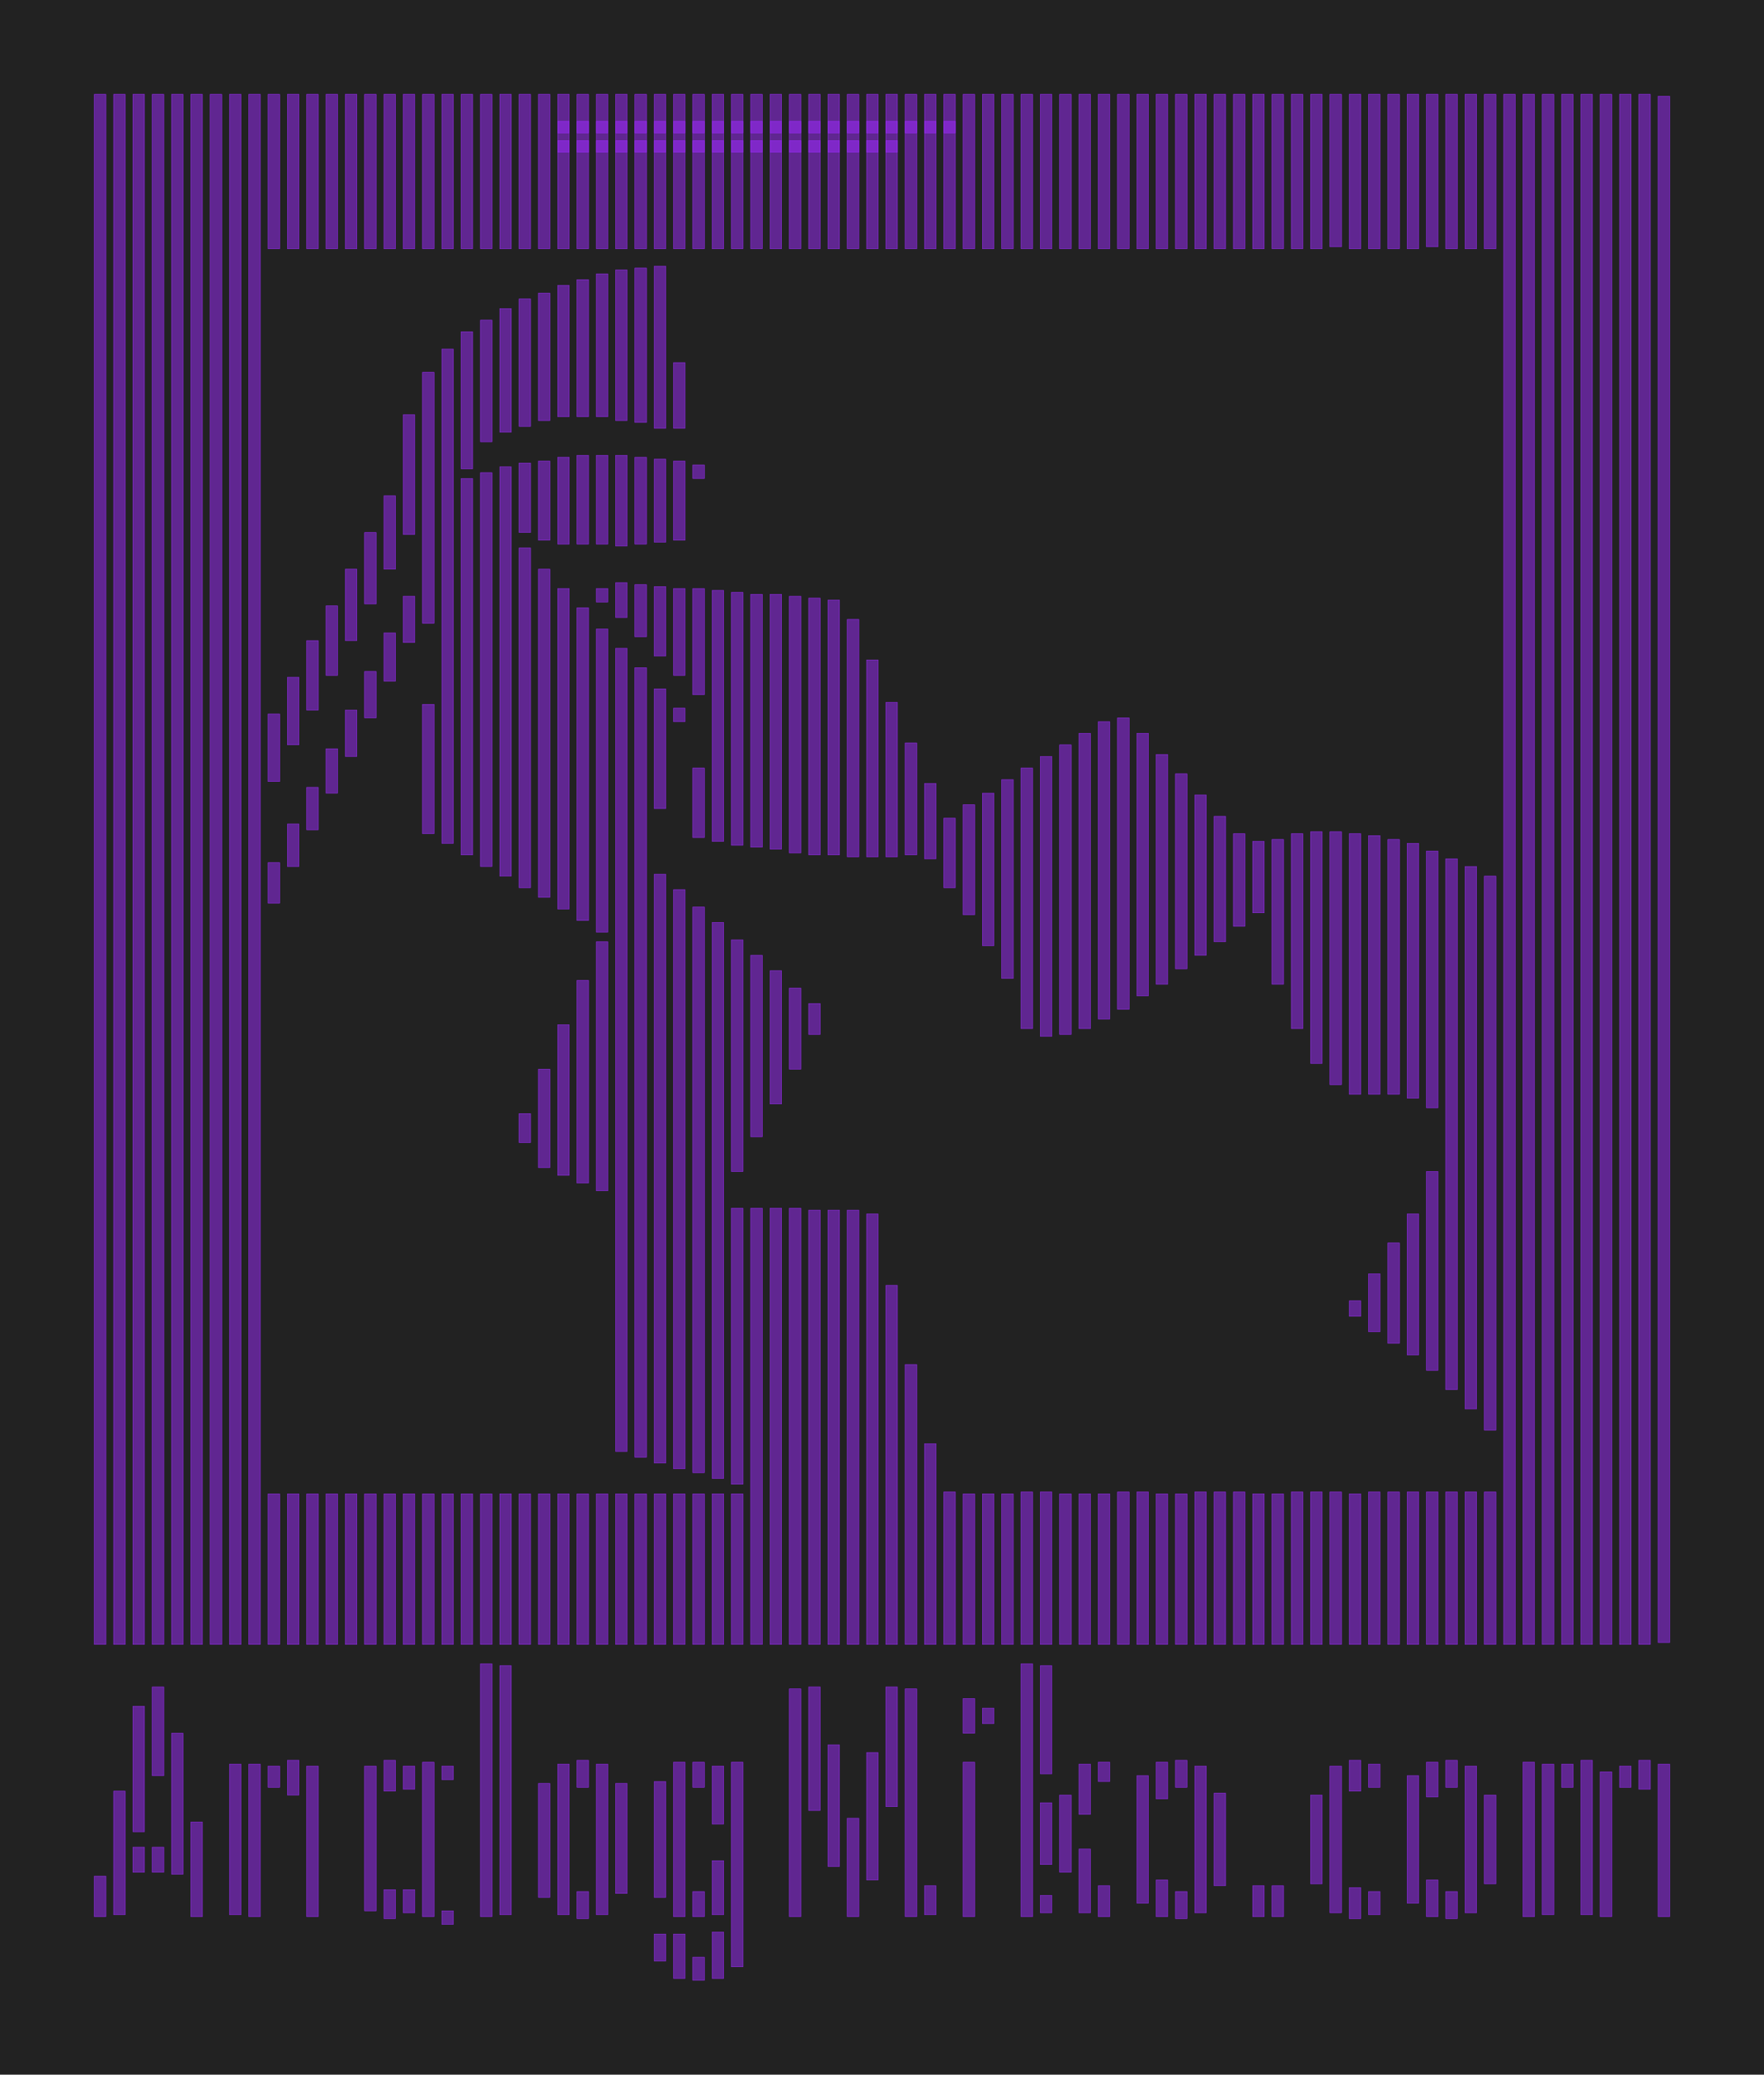 <?xml version="1.0" encoding="UTF-8"?>
<svg xmlns="http://www.w3.org/2000/svg" xmlns:xlink="http://www.w3.org/1999/xlink"
     width="4568.5" height="5373.5" viewBox="-244.25 -10244.25 4568.5 5373.5">
<defs>
<style type="text/css">
.l74d0 {stroke: rgb(158, 42, 255); fill: rgb(158, 42, 255); fill-opacity: 0.5;}
</style>
</defs>
<rect x="-244.25" y="-10244.25" width="4568.5" height="5373.5" fill="#222" stroke="none"/>
<g id="AL_AP_artwork_test" transform="scale(1 -1)">
<polygon class="l74d0" points="2050.0,9850.0 2080.0,9850.0 2080.0,9880.0 2050.0,9880.0"/>
<polygon class="l74d0" points="2000.0,9850.0 2030.0,9850.0 2030.0,9880.0 2000.0,9880.0"/>
<polygon class="l74d0" points="1950.0,9850.0 1980.0,9850.0 1980.0,9880.0 1950.0,9880.0"/>
<polygon class="l74d0" points="1900.0,9850.0 1930.0,9850.0 1930.0,9880.0 1900.0,9880.0"/>
<polygon class="l74d0" points="1850.0,9850.0 1880.0,9850.0 1880.0,9880.0 1850.0,9880.0"/>
<polygon class="l74d0" points="1800.0,9850.0 1830.0,9850.0 1830.0,9880.0 1800.0,9880.0"/>
<polygon class="l74d0" points="1750.0,9850.0 1780.0,9850.0 1780.0,9880.0 1750.0,9880.0"/>
<polygon class="l74d0" points="1700.0,9850.0 1730.0,9850.0 1730.0,9880.0 1700.0,9880.0"/>
<polygon class="l74d0" points="1650.0,9850.0 1680.0,9850.0 1680.0,9880.0 1650.0,9880.0"/>
<polygon class="l74d0" points="1600.0,9850.0 1630.0,9850.0 1630.0,9880.0 1600.0,9880.0"/>
<polygon class="l74d0" points="1550.0,9850.0 1580.0,9850.0 1580.0,9880.0 1550.0,9880.0"/>
<polygon class="l74d0" points="1500.0,9850.0 1530.0,9850.0 1530.0,9880.0 1500.0,9880.0"/>
<polygon class="l74d0" points="1450.0,9850.0 1480.0,9850.0 1480.0,9880.0 1450.0,9880.0"/>
<polygon class="l74d0" points="1400.0,9850.0 1430.0,9850.0 1430.0,9880.0 1400.0,9880.0"/>
<polygon class="l74d0" points="1350.0,9850.0 1380.0,9850.0 1380.0,9880.0 1350.0,9880.0"/>
<polygon class="l74d0" points="1300.0,9850.0 1330.0,9850.0 1330.0,9880.0 1300.0,9880.0"/>
<polygon class="l74d0" points="1250.0,9850.0 1280.0,9850.0 1280.0,9880.0 1250.0,9880.0"/>
<polygon class="l74d0" points="1200.0,9850.0 1230.0,9850.0 1230.0,9880.0 1200.0,9880.0"/>
<polygon class="l74d0" points="1750.0,9900.0 1780.0,9900.0 1780.0,9930.0 1750.0,9930.0"/>
<polygon class="l74d0" points="1800.0,9900.0 1830.0,9900.0 1830.0,9930.0 1800.0,9930.0"/>
<polygon class="l74d0" points="1850.0,9900.0 1880.0,9900.0 1880.0,9930.0 1850.0,9930.0"/>
<polygon class="l74d0" points="1900.0,9900.0 1930.0,9900.0 1930.0,9930.0 1900.0,9930.0"/>
<polygon class="l74d0" points="1950.0,9900.0 1980.0,9900.0 1980.0,9930.0 1950.0,9930.0"/>
<polygon class="l74d0" points="2000.0,9900.0 2030.0,9900.0 2030.0,9930.0 2000.0,9930.0"/>
<polygon class="l74d0" points="2050.0,9900.0 2080.0,9900.0 2080.0,9930.0 2050.0,9930.0"/>
<polygon class="l74d0" points="2100.0,9900.0 2130.0,9900.0 2130.0,9930.0 2100.0,9930.0"/>
<polygon class="l74d0" points="2150.0,9900.0 2180.0,9900.0 2180.0,9930.0 2150.0,9930.0"/>
<polygon class="l74d0" points="2200.0,9900.0 2230.0,9900.0 2230.0,9930.0 2200.0,9930.0"/>
<polygon class="l74d0" points="1700.0,9900.0 1730.0,9900.0 1730.0,9930.0 1700.0,9930.0"/>
<polygon class="l74d0" points="1650.0,9900.0 1680.0,9900.0 1680.0,9930.0 1650.0,9930.0"/>
<polygon class="l74d0" points="1600.0,9900.0 1630.0,9900.0 1630.0,9930.0 1600.0,9930.0"/>
<polygon class="l74d0" points="1550.0,9900.0 1580.0,9900.0 1580.0,9930.0 1550.0,9930.0"/>
<polygon class="l74d0" points="1500.0,9900.0 1530.0,9900.0 1530.0,9930.0 1500.0,9930.0"/>
<polygon class="l74d0" points="1450.0,9900.0 1480.0,9900.0 1480.0,9930.0 1450.0,9930.0"/>
<polygon class="l74d0" points="1400.0,9900.0 1430.0,9900.0 1430.0,9930.0 1400.0,9930.0"/>
<polygon class="l74d0" points="1350.0,9900.0 1380.0,9900.0 1380.0,9930.0 1350.0,9930.0"/>
<polygon class="l74d0" points="1300.0,9900.0 1330.0,9900.0 1330.0,9930.0 1300.0,9930.0"/>
<polygon class="l74d0" points="1250.0,9900.0 1280.0,9900.0 1280.0,9930.0 1250.0,9930.0"/>
<polygon class="l74d0" points="1200.0,9900.0 1230.0,9900.0 1230.0,9930.0 1200.0,9930.0"/>
<polygon class="l74d0" points="0.0,10000.0 0.0,5985.0 30.0,5985.0 30.0,10000.0"/>
<polygon class="l74d0" points="0.0,5385.0 0.0,5280.0 30.0,5280.0 30.0,5385.0"/>
<polygon class="l74d0" points="50.0,10000.0 50.0,5985.0 80.0,5985.0 80.0,10000.0"/>
<polygon class="l74d0" points="50.0,5605.0 50.0,5285.0 80.0,5285.0 80.0,5605.0"/>
<polygon class="l74d0" points="100.0,10000.0 100.0,5985.0 130.0,5985.0 130.0,10000.0"/>
<polygon class="l74d0" points="100.0,5825.0 100.0,5500.0 130.0,5500.0 130.0,5825.0"/>
<polygon class="l74d0" points="100.0,5460.0 100.0,5395.0 130.0,5395.0 130.0,5460.0"/>
<polygon class="l74d0" points="150.0,10000.0 150.0,5985.0 180.0,5985.0 180.0,10000.0"/>
<polygon class="l74d0" points="150.0,5875.0 150.0,5645.0 180.0,5645.0 180.0,5875.0"/>
<polygon class="l74d0" points="150.0,5460.0 150.0,5395.0 180.0,5395.0 180.0,5460.0"/>
<polygon class="l74d0" points="200.0,10000.0 200.0,5985.0 230.0,5985.0 230.0,10000.0"/>
<polygon class="l74d0" points="200.0,5755.0 200.0,5390.0 230.0,5390.0 230.0,5755.0"/>
<polygon class="l74d0" points="250.0,10000.0 250.0,5985.0 280.0,5985.0 280.0,10000.0"/>
<polygon class="l74d0" points="250.0,5525.0 250.0,5280.0 280.0,5280.0 280.0,5525.0"/>
<polygon class="l74d0" points="300.0,10000.0 300.0,5985.0 330.0,5985.0 330.0,10000.0"/>
<polygon class="l74d0" points="350.0,10000.0 350.0,5985.0 380.0,5985.0 380.0,10000.0"/>
<polygon class="l74d0" points="350.0,5675.0 350.0,5285.0 380.0,5285.0 380.0,5675.0"/>
<polygon class="l74d0" points="400.0,10000.0 400.0,5985.0 430.0,5985.0 430.0,10000.0"/>
<polygon class="l74d0" points="400.0,5675.0 400.0,5280.0 430.0,5280.0 430.0,5675.0"/>
<polygon class="l74d0" points="450.0,10000.0 450.0,9600.0 480.0,9600.0 480.0,10000.0"/>
<polygon class="l74d0" points="450.0,8395.0 450.0,8220.0 480.0,8220.0 480.0,8395.0"/>
<polygon class="l74d0" points="450.0,8010.0 450.0,7905.0 480.0,7905.0 480.0,8010.0"/>
<polygon class="l74d0" points="450.0,6375.0 450.0,5985.0 480.0,5985.0 480.0,6375.0"/>
<polygon class="l74d0" points="450.0,5670.0 450.0,5615.0 480.0,5615.0 480.0,5670.0"/>
<polygon class="l74d0" points="500.0,10000.0 500.0,9600.0 530.0,9600.0 530.0,10000.0"/>
<polygon class="l74d0" points="500.0,8490.0 500.0,8315.0 530.0,8315.0 530.0,8490.0"/>
<polygon class="l74d0" points="500.0,8110.0 500.0,8000.0 530.0,8000.0 530.0,8110.0"/>
<polygon class="l74d0" points="500.0,6375.0 500.0,5985.0 530.0,5985.0 530.0,6375.0"/>
<polygon class="l74d0" points="500.0,5685.0 500.0,5595.0 530.0,5595.0 530.0,5685.0"/>
<polygon class="l74d0" points="550.0,10000.0 550.0,9600.0 580.0,9600.0 580.0,10000.0"/>
<polygon class="l74d0" points="550.0,8585.0 550.0,8405.0 580.0,8405.0 580.0,8585.0"/>
<polygon class="l74d0" points="550.0,8205.0 550.0,8095.0 580.0,8095.0 580.0,8205.0"/>
<polygon class="l74d0" points="550.0,6375.0 550.0,5985.0 580.0,5985.0 580.0,6375.0"/>
<polygon class="l74d0" points="550.0,5670.0 550.0,5280.0 580.0,5280.0 580.0,5670.0"/>
<polygon class="l74d0" points="600.0,10000.0 600.0,9600.0 630.0,9600.0 630.0,10000.0"/>
<polygon class="l74d0" points="600.0,8675.0 600.0,8495.0 630.0,8495.0 630.0,8675.0"/>
<polygon class="l74d0" points="600.0,8305.0 600.0,8190.0 630.0,8190.0 630.0,8305.0"/>
<polygon class="l74d0" points="600.0,6375.0 600.0,5985.0 630.0,5985.0 630.0,6375.0"/>
<polygon class="l74d0" points="650.0,10000.0 650.0,9600.0 680.0,9600.0 680.0,10000.0"/>
<polygon class="l74d0" points="650.0,8770.0 650.0,8585.0 680.0,8585.0 680.0,8770.0"/>
<polygon class="l74d0" points="650.0,8405.0 650.0,8285.0 680.0,8285.0 680.0,8405.0"/>
<polygon class="l74d0" points="650.0,6375.0 650.0,5985.0 680.0,5985.0 680.0,6375.0"/>
<polygon class="l74d0" points="700.0,10000.0 700.0,9600.0 730.0,9600.0 730.0,10000.0"/>
<polygon class="l74d0" points="700.0,8865.0 700.0,8680.0 730.0,8680.0 730.0,8865.0"/>
<polygon class="l74d0" points="700.0,8505.0 700.0,8385.0 730.0,8385.0 730.0,8505.0"/>
<polygon class="l74d0" points="700.0,6375.0 700.0,5985.0 730.0,5985.0 730.0,6375.0"/>
<polygon class="l74d0" points="700.0,5670.0 700.0,5295.0 730.0,5295.0 730.0,5670.0"/>
<polygon class="l74d0" points="750.0,10000.0 750.0,9600.0 780.0,9600.0 780.0,10000.0"/>
<polygon class="l74d0" points="750.0,8960.0 750.0,8770.0 780.0,8770.0 780.0,8960.0"/>
<polygon class="l74d0" points="750.0,8605.0 750.0,8480.0 780.0,8480.0 780.0,8605.0"/>
<polygon class="l74d0" points="750.0,6375.0 750.0,5985.0 780.0,5985.0 780.0,6375.0"/>
<polygon class="l74d0" points="750.0,5685.0 750.0,5605.0 780.0,5605.0 780.0,5685.0"/>
<polygon class="l74d0" points="750.0,5350.0 750.0,5275.0 780.0,5275.0 780.0,5350.0"/>
<polygon class="l74d0" points="800.0,10000.0 800.0,9600.0 830.0,9600.0 830.0,10000.0"/>
<polygon class="l74d0" points="800.0,9170.0 800.0,8860.0 830.0,8860.0 830.0,9170.0"/>
<polygon class="l74d0" points="800.0,8700.0 800.0,8580.0 830.0,8580.0 830.0,8700.0"/>
<polygon class="l74d0" points="800.0,6375.0 800.0,5985.0 830.0,5985.0 830.0,6375.0"/>
<polygon class="l74d0" points="800.0,5670.0 800.0,5610.0 830.0,5610.0 830.0,5670.0"/>
<polygon class="l74d0" points="800.0,5350.0 800.0,5290.0 830.0,5290.0 830.0,5350.0"/>
<polygon class="l74d0" points="850.0,10000.0 850.0,9600.0 880.0,9600.0 880.0,10000.0"/>
<polygon class="l74d0" points="850.0,9280.0 850.0,8630.0 880.0,8630.0 880.0,9280.0"/>
<polygon class="l74d0" points="850.0,8420.0 850.0,8085.0 880.0,8085.0 880.0,8420.0"/>
<polygon class="l74d0" points="850.0,6375.0 850.0,5985.0 880.0,5985.0 880.0,6375.0"/>
<polygon class="l74d0" points="850.0,5680.0 850.0,5280.0 880.0,5280.0 880.0,5680.0"/>
<polygon class="l74d0" points="900.0,10000.0 900.0,9600.0 930.0,9600.0 930.0,10000.0"/>
<polygon class="l74d0" points="900.0,9340.0 900.0,8060.0 930.0,8060.0 930.0,9340.0"/>
<polygon class="l74d0" points="900.0,6375.0 900.0,5985.0 930.0,5985.0 930.0,6375.0"/>
<polygon class="l74d0" points="900.0,5670.0 900.0,5635.0 930.0,5635.0 930.0,5670.0"/>
<polygon class="l74d0" points="900.0,5295.0 900.0,5260.0 930.0,5260.0 930.0,5295.0"/>
<polygon class="l74d0" points="950.0,10000.0 950.0,9600.0 980.0,9600.0 980.0,10000.0"/>
<polygon class="l74d0" points="950.0,9385.0 950.0,9030.0 980.0,9030.0 980.0,9385.0"/>
<polygon class="l74d0" points="950.0,9005.0 950.0,8030.0 980.0,8030.0 980.0,9005.0"/>
<polygon class="l74d0" points="950.0,6375.0 950.0,5985.0 980.0,5985.0 980.0,6375.0"/>
<polygon class="l74d0" points="1000.0,10000.0 1000.0,9600.0 1030.0,9600.0 1030.0,10000.0"/>
<polygon class="l74d0" points="1000.0,9415.0 1000.0,9100.0 1030.0,9100.0 1030.0,9415.0"/>
<polygon class="l74d0" points="1000.0,9020.0 1000.0,8000.0 1030.0,8000.0 1030.0,9020.0"/>
<polygon class="l74d0" points="1000.0,6375.0 1000.0,5985.0 1030.0,5985.0 1030.0,6375.0"/>
<polygon class="l74d0" points="1000.0,5935.0 1000.0,5280.0 1030.0,5280.0 1030.0,5935.0"/>
<polygon class="l74d0" points="1050.0,10000.0 1050.0,9600.0 1080.0,9600.0 1080.0,10000.0"/>
<polygon class="l74d0" points="1050.0,9445.0 1050.0,9125.0 1080.0,9125.0 1080.0,9445.0"/>
<polygon class="l74d0" points="1050.0,9035.0 1050.0,7975.0 1080.0,7975.0 1080.0,9035.0"/>
<polygon class="l74d0" points="1050.0,6375.0 1050.0,5985.0 1080.0,5985.0 1080.0,6375.0"/>
<polygon class="l74d0" points="1050.0,5930.0 1050.0,5285.0 1080.0,5285.0 1080.0,5930.0"/>
<polygon class="l74d0" points="1100.0,10000.0 1100.0,9600.0 1130.0,9600.0 1130.0,10000.0"/>
<polygon class="l74d0" points="1100.0,9470.0 1100.0,9140.0 1130.0,9140.0 1130.0,9470.0"/>
<polygon class="l74d0" points="1100.0,9045.0 1100.0,8865.0 1130.0,8865.0 1130.0,9045.0"/>
<polygon class="l74d0" points="1100.0,8825.0 1100.0,7945.0 1130.0,7945.0 1130.0,8825.0"/>
<polygon class="l74d0" points="1100.0,7360.0 1100.0,7285.0 1130.0,7285.0 1130.0,7360.0"/>
<polygon class="l74d0" points="1100.0,6375.0 1100.0,5985.0 1130.0,5985.0 1130.0,6375.0"/>
<polygon class="l74d0" points="1150.0,10000.0 1150.0,9600.0 1180.0,9600.0 1180.0,10000.0"/>
<polygon class="l74d0" points="1150.0,9485.0 1150.0,9155.0 1180.0,9155.0 1180.0,9485.0"/>
<polygon class="l74d0" points="1150.0,9050.0 1150.0,8845.0 1180.0,8845.0 1180.0,9050.0"/>
<polygon class="l74d0" points="1150.0,8770.0 1150.0,7920.0 1180.0,7920.0 1180.0,8770.0"/>
<polygon class="l74d0" points="1150.0,7475.0 1150.0,7220.0 1180.0,7220.0 1180.0,7475.0"/>
<polygon class="l74d0" points="1150.0,6375.0 1150.0,5985.0 1180.0,5985.0 1180.0,6375.0"/>
<polygon class="l74d0" points="1150.0,5625.0 1150.0,5330.0 1180.0,5330.0 1180.0,5625.0"/>
<polygon class="l74d0" points="1200.0,10000.0 1200.0,9600.0 1230.0,9600.0 1230.0,10000.0"/>
<polygon class="l74d0" points="1200.0,9505.0 1200.0,9165.0 1230.0,9165.0 1230.0,9505.0"/>
<polygon class="l74d0" points="1200.0,9060.0 1200.0,8835.0 1230.0,8835.0 1230.0,9060.0"/>
<polygon class="l74d0" points="1200.0,8720.0 1200.0,7890.0 1230.0,7890.0 1230.0,8720.0"/>
<polygon class="l74d0" points="1200.0,7590.0 1200.0,7200.0 1230.0,7200.0 1230.0,7590.0"/>
<polygon class="l74d0" points="1200.0,6375.0 1200.0,5985.0 1230.0,5985.0 1230.0,6375.0"/>
<polygon class="l74d0" points="1200.0,5675.0 1200.0,5285.0 1230.0,5285.0 1230.0,5675.0"/>
<polygon class="l74d0" points="1250.0,10000.0 1250.0,9600.0 1280.0,9600.0 1280.0,10000.0"/>
<polygon class="l74d0" points="1250.0,9520.0 1250.0,9165.0 1280.0,9165.0 1280.0,9520.0"/>
<polygon class="l74d0" points="1250.0,9065.0 1250.0,8835.0 1280.0,8835.0 1280.0,9065.0"/>
<polygon class="l74d0" points="1250.0,8670.0 1250.0,7860.0 1280.0,7860.0 1280.0,8670.0"/>
<polygon class="l74d0" points="1250.0,7705.0 1250.0,7180.0 1280.0,7180.0 1280.0,7705.0"/>
<polygon class="l74d0" points="1250.0,6375.0 1250.0,5985.0 1280.0,5985.0 1280.0,6375.0"/>
<polygon class="l74d0" points="1250.0,5685.0 1250.0,5615.0 1280.0,5615.0 1280.0,5685.0"/>
<polygon class="l74d0" points="1250.0,5345.0 1250.0,5275.0 1280.0,5275.0 1280.0,5345.0"/>
<polygon class="l74d0" points="1300.0,10000.0 1300.0,9600.0 1330.0,9600.0 1330.0,10000.0"/>
<polygon class="l74d0" points="1300.0,9535.0 1300.0,9165.0 1330.0,9165.0 1330.0,9535.0"/>
<polygon class="l74d0" points="1300.0,9065.0 1300.0,8835.0 1330.0,8835.0 1330.0,9065.0"/>
<polygon class="l74d0" points="1300.0,8720.0 1300.0,8685.0 1330.0,8685.0 1330.0,8720.0"/>
<polygon class="l74d0" points="1300.0,8615.0 1300.0,7830.0 1330.0,7830.0 1330.0,8615.0"/>
<polygon class="l74d0" points="1300.0,7805.0 1300.0,7160.0 1330.0,7160.0 1330.0,7805.0"/>
<polygon class="l74d0" points="1300.0,6375.0 1300.0,5985.0 1330.0,5985.0 1330.0,6375.0"/>
<polygon class="l74d0" points="1300.0,5675.0 1300.0,5285.0 1330.0,5285.0 1330.0,5675.0"/>
<polygon class="l74d0" points="1350.0,10000.0 1350.0,9600.0 1380.0,9600.0 1380.0,10000.0"/>
<polygon class="l74d0" points="1350.0,9545.0 1350.0,9155.0 1380.0,9155.0 1380.0,9545.0"/>
<polygon class="l74d0" points="1350.0,9065.0 1350.0,8830.0 1380.0,8830.0 1380.0,9065.0"/>
<polygon class="l74d0" points="1350.0,8735.0 1350.0,8645.0 1380.0,8645.0 1380.0,8735.0"/>
<polygon class="l74d0" points="1350.0,8565.0 1350.0,6485.0 1380.0,6485.0 1380.0,8565.0"/>
<polygon class="l74d0" points="1350.0,6375.0 1350.0,5985.0 1380.0,5985.0 1380.0,6375.0"/>
<polygon class="l74d0" points="1350.0,5625.0 1350.0,5340.0 1380.0,5340.0 1380.0,5625.0"/>
<polygon class="l74d0" points="1400.0,10000.0 1400.0,9600.0 1430.0,9600.0 1430.0,10000.0"/>
<polygon class="l74d0" points="1400.0,9550.0 1400.0,9150.0 1430.0,9150.0 1430.0,9550.0"/>
<polygon class="l74d0" points="1400.0,9060.0 1400.0,8835.0 1430.0,8835.0 1430.0,9060.0"/>
<polygon class="l74d0" points="1400.0,8730.0 1400.0,8595.0 1430.0,8595.0 1430.0,8730.0"/>
<polygon class="l74d0" points="1400.0,8515.0 1400.0,6470.0 1430.0,6470.0 1430.0,8515.0"/>
<polygon class="l74d0" points="1400.0,6375.0 1400.0,5985.0 1430.0,5985.0 1430.0,6375.0"/>
<polygon class="l74d0" points="1450.0,10000.0 1450.0,9600.0 1480.0,9600.0 1480.0,10000.0"/>
<polygon class="l74d0" points="1450.0,9555.0 1450.0,9135.0 1480.0,9135.0 1480.0,9555.0"/>
<polygon class="l74d0" points="1450.0,9055.0 1450.0,8840.0 1480.0,8840.0 1480.0,9055.0"/>
<polygon class="l74d0" points="1450.0,8725.0 1450.0,8545.0 1480.0,8545.0 1480.0,8725.0"/>
<polygon class="l74d0" points="1450.0,8460.0 1450.0,8150.0 1480.0,8150.0 1480.0,8460.0"/>
<polygon class="l74d0" points="1450.0,7980.0 1450.0,6455.0 1480.0,6455.0 1480.0,7980.0"/>
<polygon class="l74d0" points="1450.0,6375.0 1450.0,5985.0 1480.0,5985.0 1480.0,6375.0"/>
<polygon class="l74d0" points="1450.0,5630.0 1450.0,5330.0 1480.0,5330.0 1480.0,5630.0"/>
<polygon class="l74d0" points="1450.0,5235.0 1450.0,5165.0 1480.0,5165.0 1480.0,5235.0"/>
<polygon class="l74d0" points="1500.0,10000.0 1500.0,9600.0 1530.0,9600.0 1530.0,10000.0"/>
<polygon class="l74d0" points="1500.0,9305.0 1500.0,9135.0 1530.0,9135.0 1530.0,9305.0"/>
<polygon class="l74d0" points="1500.0,9050.0 1500.0,8845.0 1530.0,8845.0 1530.0,9050.0"/>
<polygon class="l74d0" points="1500.0,8720.0 1500.0,8495.0 1530.0,8495.0 1530.0,8720.0"/>
<polygon class="l74d0" points="1500.0,8410.0 1500.0,8375.0 1530.0,8375.0 1530.0,8410.0"/>
<polygon class="l74d0" points="1500.0,7940.0 1500.0,6440.0 1530.0,6440.0 1530.0,7940.0"/>
<polygon class="l74d0" points="1500.0,6375.0 1500.0,5985.0 1530.0,5985.0 1530.0,6375.0"/>
<polygon class="l74d0" points="1500.0,5680.0 1500.0,5280.0 1530.0,5280.0 1530.0,5680.0"/>
<polygon class="l74d0" points="1500.0,5235.0 1500.0,5120.0 1530.0,5120.0 1530.0,5235.0"/>
<polygon class="l74d0" points="1550.0,10000.0 1550.0,9600.0 1580.0,9600.0 1580.0,10000.0"/>
<polygon class="l74d0" points="1550.0,9040.0 1550.0,9005.0 1580.0,9005.0 1580.0,9040.0"/>
<polygon class="l74d0" points="1550.0,8720.0 1550.0,8445.0 1580.0,8445.0 1580.0,8720.0"/>
<polygon class="l74d0" points="1550.0,8255.0 1550.0,8075.0 1580.0,8075.0 1580.0,8255.0"/>
<polygon class="l74d0" points="1550.0,7895.0 1550.0,6430.0 1580.0,6430.0 1580.0,7895.0"/>
<polygon class="l74d0" points="1550.0,6375.0 1550.0,5985.0 1580.0,5985.0 1580.0,6375.0"/>
<polygon class="l74d0" points="1550.0,5680.0 1550.0,5615.0 1580.0,5615.0 1580.0,5680.0"/>
<polygon class="l74d0" points="1550.0,5345.0 1550.0,5280.0 1580.0,5280.0 1580.0,5345.0"/>
<polygon class="l74d0" points="1550.0,5175.0 1550.0,5115.0 1580.0,5115.0 1580.0,5175.0"/>
<polygon class="l74d0" points="1600.0,10000.0 1600.0,9600.0 1630.0,9600.0 1630.0,10000.0"/>
<polygon class="l74d0" points="1600.0,8715.0 1600.0,8065.0 1630.0,8065.0 1630.0,8715.0"/>
<polygon class="l74d0" points="1600.0,7855.0 1600.0,6415.0 1630.0,6415.0 1630.0,7855.0"/>
<polygon class="l74d0" points="1600.0,6375.0 1600.0,5985.0 1630.0,5985.0 1630.0,6375.0"/>
<polygon class="l74d0" points="1600.0,5670.0 1600.0,5520.0 1630.0,5520.0 1630.0,5670.0"/>
<polygon class="l74d0" points="1600.0,5425.0 1600.0,5285.0 1630.0,5285.0 1630.0,5425.0"/>
<polygon class="l74d0" points="1600.0,5240.0 1600.0,5120.0 1630.0,5120.0 1630.0,5240.0"/>
<polygon class="l74d0" points="1650.0,10000.0 1650.0,9600.0 1680.0,9600.0 1680.0,10000.0"/>
<polygon class="l74d0" points="1650.0,8710.0 1650.0,8055.0 1680.0,8055.0 1680.0,8710.0"/>
<polygon class="l74d0" points="1650.0,7810.0 1650.0,7210.0 1680.0,7210.0 1680.0,7810.0"/>
<polygon class="l74d0" points="1650.0,7115.0 1650.0,6400.0 1680.0,6400.0 1680.0,7115.0"/>
<polygon class="l74d0" points="1650.0,6375.0 1650.0,5985.0 1680.0,5985.0 1680.0,6375.0"/>
<polygon class="l74d0" points="1650.0,5680.0 1650.0,5150.0 1680.0,5150.0 1680.0,5680.0"/>
<polygon class="l74d0" points="1700.0,10000.0 1700.0,9600.0 1730.0,9600.0 1730.0,10000.0"/>
<polygon class="l74d0" points="1700.0,8705.0 1700.0,8050.0 1730.0,8050.0 1730.0,8705.0"/>
<polygon class="l74d0" points="1700.0,7770.0 1700.0,7300.0 1730.0,7300.0 1730.0,7770.0"/>
<polygon class="l74d0" points="1700.0,7115.0 1700.0,5985.0 1730.0,5985.0 1730.0,7115.0"/>
<polygon class="l74d0" points="1750.0,10000.0 1750.0,9600.0 1780.0,9600.0 1780.0,10000.0"/>
<polygon class="l74d0" points="1750.0,8705.0 1750.0,8045.0 1780.0,8045.0 1780.0,8705.0"/>
<polygon class="l74d0" points="1750.0,7730.0 1750.0,7385.0 1780.0,7385.0 1780.0,7730.0"/>
<polygon class="l74d0" points="1750.0,7115.0 1750.0,5985.0 1780.0,5985.0 1780.0,7115.0"/>
<polygon class="l74d0" points="1800.0,10000.0 1800.0,9600.0 1830.0,9600.0 1830.0,10000.0"/>
<polygon class="l74d0" points="1800.0,8700.0 1800.0,8035.0 1830.0,8035.0 1830.0,8700.0"/>
<polygon class="l74d0" points="1800.0,7685.0 1800.0,7475.0 1830.0,7475.0 1830.0,7685.0"/>
<polygon class="l74d0" points="1800.0,7115.0 1800.0,5985.0 1830.0,5985.0 1830.0,7115.0"/>
<polygon class="l74d0" points="1800.0,5870.0 1800.0,5280.0 1830.0,5280.0 1830.0,5870.0"/>
<polygon class="l74d0" points="1850.0,10000.0 1850.0,9600.0 1880.0,9600.0 1880.0,10000.0"/>
<polygon class="l74d0" points="1850.0,8695.0 1850.0,8030.0 1880.0,8030.0 1880.0,8695.0"/>
<polygon class="l74d0" points="1850.0,7645.0 1850.0,7565.0 1880.0,7565.0 1880.0,7645.0"/>
<polygon class="l74d0" points="1850.0,7110.0 1850.0,5985.0 1880.0,5985.0 1880.0,7110.0"/>
<polygon class="l74d0" points="1850.0,5875.0 1850.0,5555.0 1880.0,5555.0 1880.0,5875.0"/>
<polygon class="l74d0" points="1900.0,10000.0 1900.0,9600.0 1930.0,9600.0 1930.0,10000.0"/>
<polygon class="l74d0" points="1900.0,8690.0 1900.0,8030.0 1930.0,8030.0 1930.0,8690.0"/>
<polygon class="l74d0" points="1900.0,7110.0 1900.0,5985.0 1930.0,5985.0 1930.0,7110.0"/>
<polygon class="l74d0" points="1900.0,5725.0 1900.0,5410.0 1930.0,5410.0 1930.0,5725.0"/>
<polygon class="l74d0" points="1950.0,10000.0 1950.0,9600.0 1980.0,9600.0 1980.0,10000.0"/>
<polygon class="l74d0" points="1950.0,8640.0 1950.0,8025.0 1980.0,8025.0 1980.0,8640.0"/>
<polygon class="l74d0" points="1950.0,7110.0 1950.0,5985.0 1980.0,5985.0 1980.0,7110.0"/>
<polygon class="l74d0" points="1950.0,5535.0 1950.0,5280.0 1980.0,5280.0 1980.0,5535.0"/>
<polygon class="l74d0" points="2000.0,10000.0 2000.0,9600.0 2030.0,9600.0 2030.0,10000.0"/>
<polygon class="l74d0" points="2000.0,8535.0 2000.0,8025.0 2030.0,8025.0 2030.0,8535.0"/>
<polygon class="l74d0" points="2000.0,7100.0 2000.0,5985.0 2030.0,5985.0 2030.0,7100.0"/>
<polygon class="l74d0" points="2000.0,5705.0 2000.0,5375.0 2030.0,5375.0 2030.0,5705.0"/>
<polygon class="l74d0" points="2050.0,10000.0 2050.0,9600.0 2080.0,9600.0 2080.0,10000.0"/>
<polygon class="l74d0" points="2050.0,8425.0 2050.0,8025.0 2080.0,8025.0 2080.0,8425.0"/>
<polygon class="l74d0" points="2050.0,6915.0 2050.0,5985.0 2080.0,5985.0 2080.0,6915.0"/>
<polygon class="l74d0" points="2050.0,5875.0 2050.0,5565.0 2080.0,5565.0 2080.0,5875.0"/>
<polygon class="l74d0" points="2100.0,10000.0 2100.0,9600.0 2130.0,9600.0 2130.0,10000.0"/>
<polygon class="l74d0" points="2100.0,8320.0 2100.0,8030.0 2130.0,8030.0 2130.0,8320.0"/>
<polygon class="l74d0" points="2100.0,6710.0 2100.0,5985.0 2130.0,5985.0 2130.0,6710.0"/>
<polygon class="l74d0" points="2100.0,5870.0 2100.0,5280.0 2130.0,5280.0 2130.0,5870.0"/>
<polygon class="l74d0" points="2150.0,10000.0 2150.0,9600.0 2180.0,9600.0 2180.0,10000.0"/>
<polygon class="l74d0" points="2150.0,8215.0 2150.0,8020.0 2180.0,8020.0 2180.0,8215.0"/>
<polygon class="l74d0" points="2150.0,6505.0 2150.0,5985.0 2180.0,5985.0 2180.0,6505.0"/>
<polygon class="l74d0" points="2150.0,5360.0 2150.0,5285.0 2180.0,5285.0 2180.0,5360.0"/>
<polygon class="l74d0" points="2200.0,10000.0 2200.0,9600.0 2230.0,9600.0 2230.0,10000.0"/>
<polygon class="l74d0" points="2200.0,8125.0 2200.0,7945.0 2230.0,7945.0 2230.0,8125.0"/>
<polygon class="l74d0" points="2200.0,6380.0 2200.0,5985.0 2230.0,5985.0 2230.0,6380.0"/>
<polygon class="l74d0" points="2250.0,10000.0 2250.0,9600.0 2280.0,9600.0 2280.0,10000.0"/>
<polygon class="l74d0" points="2250.0,8160.0 2250.0,7875.0 2280.0,7875.0 2280.0,8160.0"/>
<polygon class="l74d0" points="2250.0,6375.0 2250.0,5985.0 2280.0,5985.0 2280.0,6375.0"/>
<polygon class="l74d0" points="2250.0,5845.0 2250.0,5755.0 2280.0,5755.0 2280.0,5845.0"/>
<polygon class="l74d0" points="2250.0,5680.0 2250.0,5280.0 2280.0,5280.0 2280.0,5680.0"/>
<polygon class="l74d0" points="2300.0,10000.0 2300.0,9600.0 2330.0,9600.0 2330.0,10000.0"/>
<polygon class="l74d0" points="2300.0,8190.0 2300.0,7795.0 2330.0,7795.0 2330.0,8190.0"/>
<polygon class="l74d0" points="2300.0,6375.0 2300.0,5985.0 2330.0,5985.0 2330.0,6375.0"/>
<polygon class="l74d0" points="2300.0,5820.0 2300.0,5780.0 2330.0,5780.0 2330.0,5820.0"/>
<polygon class="l74d0" points="2350.0,10000.0 2350.0,9600.0 2380.0,9600.0 2380.0,10000.0"/>
<polygon class="l74d0" points="2350.0,8225.0 2350.0,7710.0 2380.0,7710.0 2380.0,8225.0"/>
<polygon class="l74d0" points="2350.0,6375.0 2350.0,5985.0 2380.0,5985.0 2380.0,6375.0"/>
<polygon class="l74d0" points="2400.0,10000.0 2400.0,9600.0 2430.0,9600.0 2430.0,10000.0"/>
<polygon class="l74d0" points="2400.0,8255.0 2400.0,7580.0 2430.0,7580.0 2430.0,8255.0"/>
<polygon class="l74d0" points="2400.0,6380.0 2400.0,5985.0 2430.0,5985.0 2430.0,6380.0"/>
<polygon class="l74d0" points="2400.0,5935.0 2400.0,5280.0 2430.0,5280.0 2430.0,5935.0"/>
<polygon class="l74d0" points="2450.0,10000.0 2450.0,9600.0 2480.0,9600.0 2480.0,10000.0"/>
<polygon class="l74d0" points="2450.0,8285.0 2450.0,7560.0 2480.0,7560.0 2480.0,8285.0"/>
<polygon class="l74d0" points="2450.0,6380.0 2450.0,5985.0 2480.0,5985.0 2480.0,6380.0"/>
<polygon class="l74d0" points="2450.0,5930.0 2450.0,5650.0 2480.0,5650.0 2480.0,5930.0"/>
<polygon class="l74d0" points="2450.0,5575.0 2450.0,5415.0 2480.0,5415.0 2480.0,5575.0"/>
<polygon class="l74d0" points="2450.0,5335.0 2450.0,5290.0 2480.0,5290.0 2480.0,5335.0"/>
<polygon class="l74d0" points="2500.0,10000.0 2500.0,9600.0 2530.0,9600.0 2530.0,10000.0"/>
<polygon class="l74d0" points="2500.0,8315.0 2500.0,7565.0 2530.0,7565.0 2530.0,8315.0"/>
<polygon class="l74d0" points="2500.0,6375.0 2500.0,5985.0 2530.0,5985.0 2530.0,6375.0"/>
<polygon class="l74d0" points="2500.0,5595.0 2500.0,5395.0 2530.0,5395.0 2530.0,5595.0"/>
<polygon class="l74d0" points="2550.0,10000.0 2550.0,9600.0 2580.0,9600.0 2580.0,10000.0"/>
<polygon class="l74d0" points="2550.0,8345.0 2550.0,7580.0 2580.0,7580.0 2580.0,8345.0"/>
<polygon class="l74d0" points="2550.0,6375.0 2550.0,5985.0 2580.0,5985.0 2580.0,6375.0"/>
<polygon class="l74d0" points="2550.0,5675.0 2550.0,5545.0 2580.0,5545.0 2580.0,5675.0"/>
<polygon class="l74d0" points="2550.0,5455.0 2550.0,5290.0 2580.0,5290.0 2580.0,5455.0"/>
<polygon class="l74d0" points="2600.0,10000.0 2600.0,9600.0 2630.0,9600.0 2630.0,10000.0"/>
<polygon class="l74d0" points="2600.0,8375.0 2600.0,7605.0 2630.0,7605.0 2630.0,8375.0"/>
<polygon class="l74d0" points="2600.0,6375.0 2600.0,5985.0 2630.0,5985.0 2630.0,6375.0"/>
<polygon class="l74d0" points="2600.0,5680.0 2600.0,5630.0 2630.0,5630.0 2630.0,5680.0"/>
<polygon class="l74d0" points="2600.0,5360.0 2600.0,5280.0 2630.0,5280.0 2630.0,5360.0"/>
<polygon class="l74d0" points="2650.0,10000.0 2650.0,9600.0 2680.0,9600.0 2680.0,10000.0"/>
<polygon class="l74d0" points="2650.0,8385.0 2650.0,7630.0 2680.0,7630.0 2680.0,8385.0"/>
<polygon class="l74d0" points="2650.0,6380.0 2650.0,5985.0 2680.0,5985.0 2680.0,6380.0"/>
<polygon class="l74d0" points="2700.0,10000.0 2700.0,9600.0 2730.0,9600.0 2730.0,10000.0"/>
<polygon class="l74d0" points="2700.0,8345.0 2700.0,7665.0 2730.0,7665.0 2730.0,8345.0"/>
<polygon class="l74d0" points="2700.0,6380.0 2700.0,5985.0 2730.0,5985.0 2730.0,6380.0"/>
<polygon class="l74d0" points="2700.0,5645.0 2700.0,5315.0 2730.0,5315.0 2730.0,5645.0"/>
<polygon class="l74d0" points="2750.0,10000.0 2750.0,9600.0 2780.0,9600.0 2780.0,10000.0"/>
<polygon class="l74d0" points="2750.0,8290.0 2750.0,7695.0 2780.0,7695.0 2780.0,8290.0"/>
<polygon class="l74d0" points="2750.0,6375.0 2750.0,5985.0 2780.0,5985.0 2780.0,6375.0"/>
<polygon class="l74d0" points="2750.0,5680.0 2750.0,5585.0 2780.0,5585.0 2780.0,5680.0"/>
<polygon class="l74d0" points="2750.0,5375.0 2750.0,5280.0 2780.0,5280.0 2780.0,5375.0"/>
<polygon class="l74d0" points="2800.0,10000.0 2800.0,9600.0 2830.0,9600.0 2830.0,10000.0"/>
<polygon class="l74d0" points="2800.0,8240.0 2800.0,7735.0 2830.0,7735.0 2830.0,8240.0"/>
<polygon class="l74d0" points="2800.0,6375.0 2800.0,5985.0 2830.0,5985.0 2830.0,6375.0"/>
<polygon class="l74d0" points="2800.0,5685.0 2800.0,5615.0 2830.0,5615.0 2830.0,5685.0"/>
<polygon class="l74d0" points="2800.0,5345.0 2800.0,5275.0 2830.0,5275.0 2830.0,5345.0"/>
<polygon class="l74d0" points="2850.0,10000.0 2850.0,9600.0 2880.0,9600.0 2880.0,10000.0"/>
<polygon class="l74d0" points="2850.0,8185.0 2850.0,7770.0 2880.0,7770.0 2880.0,8185.0"/>
<polygon class="l74d0" points="2850.0,6380.0 2850.0,5985.0 2880.0,5985.0 2880.0,6380.0"/>
<polygon class="l74d0" points="2850.0,5670.0 2850.0,5290.0 2880.0,5290.0 2880.0,5670.0"/>
<polygon class="l74d0" points="2900.0,10000.0 2900.0,9600.0 2930.0,9600.0 2930.0,10000.0"/>
<polygon class="l74d0" points="2900.0,8130.0 2900.0,7805.0 2930.0,7805.0 2930.0,8130.0"/>
<polygon class="l74d0" points="2900.0,6380.0 2900.0,5985.0 2930.0,5985.0 2930.0,6380.0"/>
<polygon class="l74d0" points="2900.0,5600.0 2900.0,5360.0 2930.0,5360.0 2930.0,5600.0"/>
<polygon class="l74d0" points="2950.0,10000.0 2950.0,9600.0 2980.0,9600.0 2980.0,10000.0"/>
<polygon class="l74d0" points="2950.0,8085.0 2950.0,7845.0 2980.0,7845.0 2980.0,8085.0"/>
<polygon class="l74d0" points="2950.0,6380.0 2950.0,5985.0 2980.0,5985.0 2980.0,6380.0"/>
<polygon class="l74d0" points="3000.0,10000.0 3000.0,9600.0 3030.0,9600.0 3030.0,10000.0"/>
<polygon class="l74d0" points="3000.0,8065.0 3000.0,7880.0 3030.0,7880.0 3030.0,8065.0"/>
<polygon class="l74d0" points="3000.0,6375.0 3000.0,5985.0 3030.0,5985.0 3030.0,6375.0"/>
<polygon class="l74d0" points="3000.0,5360.0 3000.0,5280.0 3030.0,5280.0 3030.0,5360.0"/>
<polygon class="l74d0" points="3050.0,10000.0 3050.0,9600.0 3080.0,9600.0 3080.0,10000.0"/>
<polygon class="l74d0" points="3050.0,8070.0 3050.0,7695.0 3080.0,7695.0 3080.0,8070.0"/>
<polygon class="l74d0" points="3050.0,6375.0 3050.0,5985.0 3080.0,5985.0 3080.0,6375.0"/>
<polygon class="l74d0" points="3050.0,5360.0 3050.0,5280.0 3080.0,5280.0 3080.0,5360.0"/>
<polygon class="l74d0" points="3100.0,10000.0 3100.0,9600.0 3130.0,9600.0 3130.0,10000.0"/>
<polygon class="l74d0" points="3100.0,8085.0 3100.0,7580.0 3130.0,7580.0 3130.0,8085.0"/>
<polygon class="l74d0" points="3100.0,6380.0 3100.0,5985.0 3130.0,5985.0 3130.0,6380.0"/>
<polygon class="l74d0" points="3150.0,10000.0 3150.0,9600.0 3180.0,9600.0 3180.0,10000.0"/>
<polygon class="l74d0" points="3150.0,8090.0 3150.0,7490.0 3180.0,7490.0 3180.0,8090.0"/>
<polygon class="l74d0" points="3150.0,6380.0 3150.0,5985.0 3180.0,5985.0 3180.0,6380.0"/>
<polygon class="l74d0" points="3150.0,5595.0 3150.0,5365.0 3180.0,5365.0 3180.0,5595.0"/>
<polygon class="l74d0" points="3200.0,10000.0 3200.0,9605.0 3230.0,9605.0 3230.0,10000.0"/>
<polygon class="l74d0" points="3200.0,8090.0 3200.0,7435.0 3230.0,7435.0 3230.0,8090.0"/>
<polygon class="l74d0" points="3200.0,6380.0 3200.0,5985.0 3230.0,5985.0 3230.0,6380.0"/>
<polygon class="l74d0" points="3200.0,5670.0 3200.0,5290.0 3230.0,5290.0 3230.0,5670.0"/>
<polygon class="l74d0" points="3250.0,10000.0 3250.0,9600.0 3280.0,9600.0 3280.0,10000.0"/>
<polygon class="l74d0" points="3250.0,8085.0 3250.0,7410.0 3280.0,7410.0 3280.0,8085.0"/>
<polygon class="l74d0" points="3250.0,6875.0 3250.0,6835.0 3280.0,6835.0 3280.0,6875.0"/>
<polygon class="l74d0" points="3250.0,6375.0 3250.0,5985.0 3280.0,5985.0 3280.0,6375.0"/>
<polygon class="l74d0" points="3250.0,5685.0 3250.0,5605.0 3280.0,5605.0 3280.0,5685.0"/>
<polygon class="l74d0" points="3250.0,5355.0 3250.0,5275.0 3280.0,5275.0 3280.0,5355.0"/>
<polygon class="l74d0" points="3300.0,10000.0 3300.0,9600.0 3330.0,9600.0 3330.0,10000.0"/>
<polygon class="l74d0" points="3300.0,8080.0 3300.0,7410.0 3330.0,7410.0 3330.0,8080.0"/>
<polygon class="l74d0" points="3300.0,6945.0 3300.0,6795.0 3330.0,6795.0 3330.0,6945.0"/>
<polygon class="l74d0" points="3300.0,6380.0 3300.0,5985.0 3330.0,5985.0 3330.0,6380.0"/>
<polygon class="l74d0" points="3300.0,5675.0 3300.0,5615.0 3330.0,5615.0 3330.0,5675.0"/>
<polygon class="l74d0" points="3300.0,5345.0 3300.0,5285.0 3330.0,5285.0 3330.0,5345.0"/>
<polygon class="l74d0" points="3350.0,10000.0 3350.0,9600.0 3380.0,9600.0 3380.0,10000.0"/>
<polygon class="l74d0" points="3350.0,8070.0 3350.0,7410.0 3380.0,7410.0 3380.0,8070.0"/>
<polygon class="l74d0" points="3350.0,7025.0 3350.0,6765.0 3380.0,6765.0 3380.0,7025.0"/>
<polygon class="l74d0" points="3350.0,6380.0 3350.0,5985.0 3380.0,5985.0 3380.0,6380.0"/>
<polygon class="l74d0" points="3400.0,10000.0 3400.0,9600.0 3430.0,9600.0 3430.0,10000.0"/>
<polygon class="l74d0" points="3400.0,8060.0 3400.0,7400.0 3430.0,7400.0 3430.0,8060.0"/>
<polygon class="l74d0" points="3400.0,7100.0 3400.0,6735.0 3430.0,6735.0 3430.0,7100.0"/>
<polygon class="l74d0" points="3400.0,6380.0 3400.0,5985.0 3430.0,5985.0 3430.0,6380.0"/>
<polygon class="l74d0" points="3400.0,5645.0 3400.0,5315.0 3430.0,5315.0 3430.0,5645.0"/>
<polygon class="l74d0" points="3450.0,10000.0 3450.0,9605.0 3480.0,9605.0 3480.0,10000.0"/>
<polygon class="l74d0" points="3450.0,8040.0 3450.0,7375.0 3480.0,7375.0 3480.0,8040.0"/>
<polygon class="l74d0" points="3450.0,7210.0 3450.0,6695.0 3480.0,6695.0 3480.0,7210.0"/>
<polygon class="l74d0" points="3450.0,6380.0 3450.0,5985.0 3480.0,5985.0 3480.0,6380.0"/>
<polygon class="l74d0" points="3450.0,5680.0 3450.0,5590.0 3480.0,5590.0 3480.0,5680.0"/>
<polygon class="l74d0" points="3450.0,5375.0 3450.0,5280.0 3480.0,5280.0 3480.0,5375.0"/>
<polygon class="l74d0" points="3500.0,10000.0 3500.0,9600.0 3530.0,9600.0 3530.0,10000.0"/>
<polygon class="l74d0" points="3500.0,8020.0 3500.0,6645.0 3530.0,6645.0 3530.0,8020.0"/>
<polygon class="l74d0" points="3500.0,6380.0 3500.0,5985.0 3530.0,5985.0 3530.0,6380.0"/>
<polygon class="l74d0" points="3500.0,5685.0 3500.0,5615.0 3530.0,5615.0 3530.0,5685.0"/>
<polygon class="l74d0" points="3500.0,5345.0 3500.0,5275.0 3530.0,5275.0 3530.0,5345.0"/>
<polygon class="l74d0" points="3550.0,10000.0 3550.0,9600.0 3580.0,9600.0 3580.0,10000.0"/>
<polygon class="l74d0" points="3550.0,8000.0 3550.0,6595.0 3580.0,6595.0 3580.0,8000.0"/>
<polygon class="l74d0" points="3550.0,6380.0 3550.0,5985.0 3580.0,5985.0 3580.0,6380.0"/>
<polygon class="l74d0" points="3550.0,5670.0 3550.0,5290.0 3580.0,5290.0 3580.0,5670.0"/>
<polygon class="l74d0" points="3600.0,10000.0 3600.0,9600.0 3630.0,9600.0 3630.0,10000.0"/>
<polygon class="l74d0" points="3600.0,7975.0 3600.0,6540.0 3630.0,6540.0 3630.0,7975.0"/>
<polygon class="l74d0" points="3600.0,6380.0 3600.0,5985.0 3630.0,5985.0 3630.0,6380.0"/>
<polygon class="l74d0" points="3600.0,5595.0 3600.0,5365.0 3630.0,5365.0 3630.0,5595.0"/>
<polygon class="l74d0" points="3650.0,10000.0 3650.0,5985.0 3680.0,5985.0 3680.0,10000.0"/>
<polygon class="l74d0" points="3700.0,10000.0 3700.0,5985.0 3730.0,5985.0 3730.0,10000.0"/>
<polygon class="l74d0" points="3700.0,5680.0 3700.0,5280.0 3730.0,5280.0 3730.0,5680.0"/>
<polygon class="l74d0" points="3750.0,10000.0 3750.0,5985.0 3780.0,5985.0 3780.0,10000.0"/>
<polygon class="l74d0" points="3750.0,5675.0 3750.0,5285.0 3780.0,5285.0 3780.0,5675.0"/>
<polygon class="l74d0" points="3800.0,10000.0 3800.0,5985.0 3830.0,5985.0 3830.0,10000.0"/>
<polygon class="l74d0" points="3800.0,5675.0 3800.0,5615.0 3830.0,5615.0 3830.0,5675.0"/>
<polygon class="l74d0" points="3850.0,10000.0 3850.0,5985.0 3880.0,5985.0 3880.0,10000.0"/>
<polygon class="l74d0" points="3850.0,5685.0 3850.0,5285.0 3880.0,5285.0 3880.0,5685.0"/>
<polygon class="l74d0" points="3900.0,10000.0 3900.0,5985.0 3930.0,5985.0 3930.0,10000.0"/>
<polygon class="l74d0" points="3900.0,5655.0 3900.0,5280.0 3930.0,5280.0 3930.0,5655.0"/>
<polygon class="l74d0" points="3950.0,10000.0 3950.0,5985.0 3980.0,5985.0 3980.0,10000.0"/>
<polygon class="l74d0" points="3950.0,5670.0 3950.0,5615.0 3980.0,5615.0 3980.0,5670.0"/>
<polygon class="l74d0" points="4000.0,10000.0 4000.0,5985.0 4030.0,5985.0 4030.0,10000.0"/>
<polygon class="l74d0" points="4000.0,5685.0 4000.0,5610.0 4030.0,5610.0 4030.0,5685.0"/>
<polygon class="l74d0" points="4050.0,9995.0 4050.0,5990.0 4080.0,5990.0 4080.0,9995.0"/>
<polygon class="l74d0" points="4050.0,5675.0 4050.0,5280.0 4080.0,5280.0 4080.0,5675.0"/>
</g>
</svg>